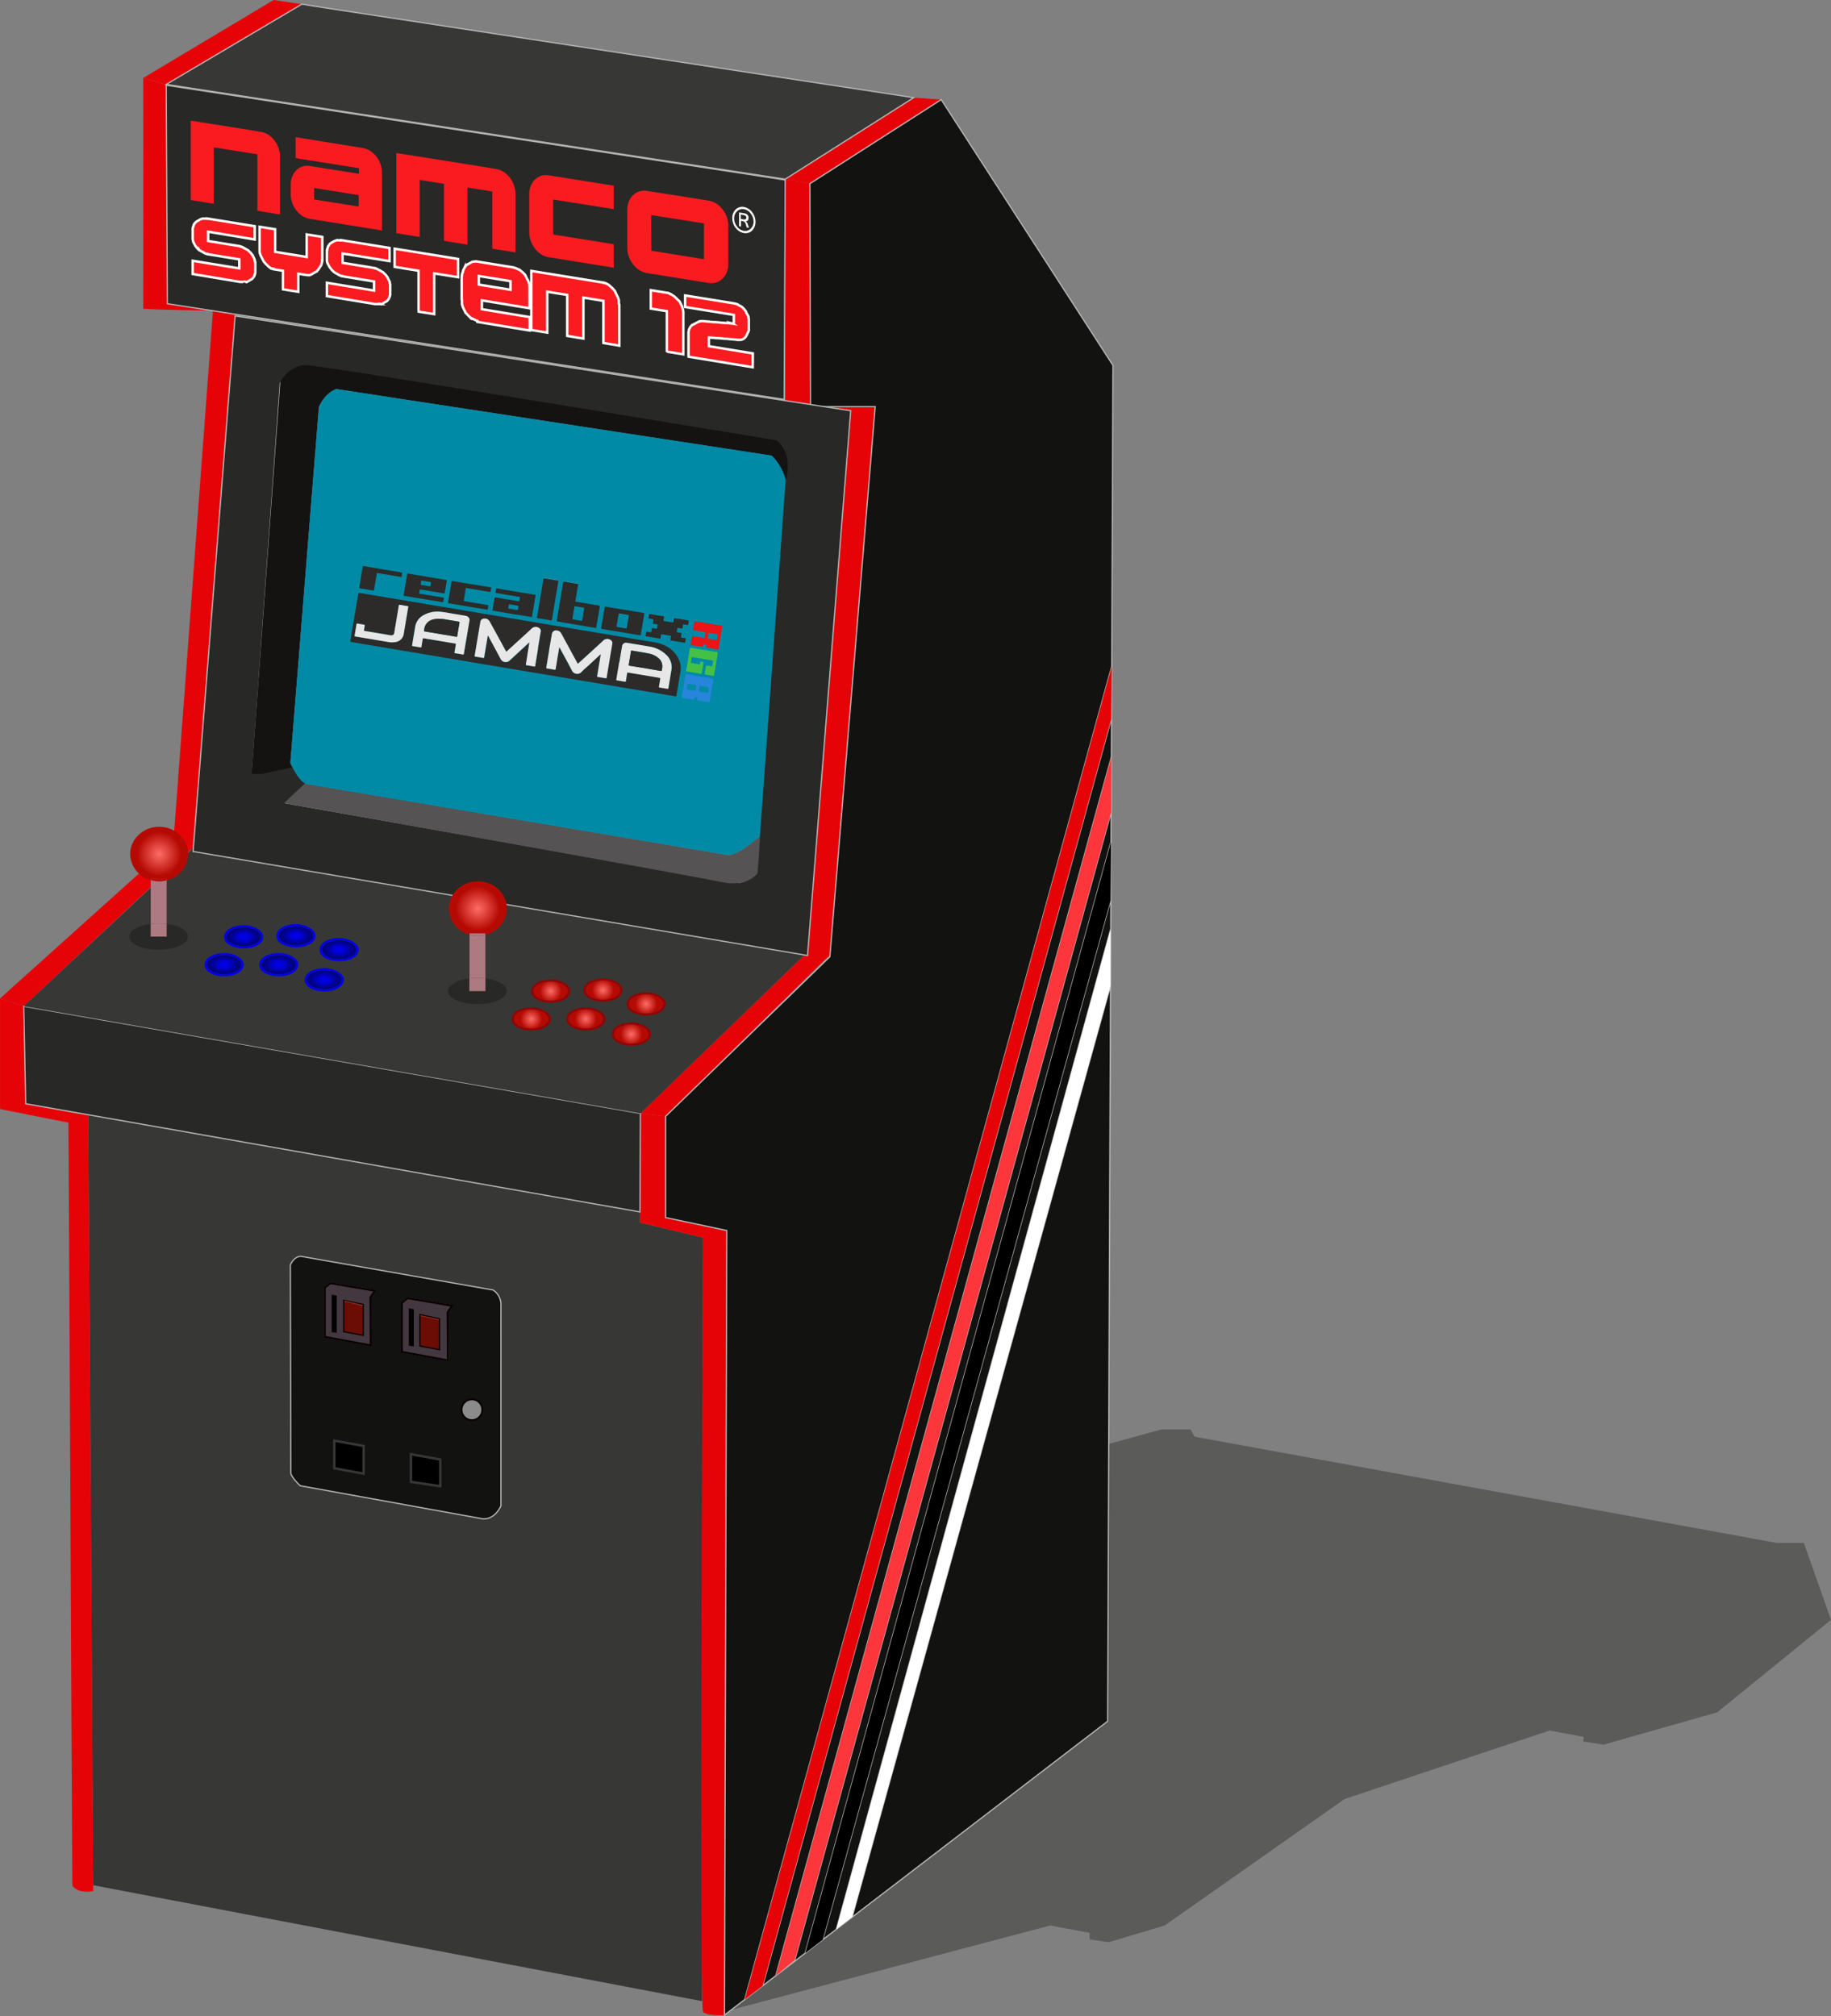 <svg xmlns="http://www.w3.org/2000/svg" xmlns:xlink="http://www.w3.org/1999/xlink" viewBox="0 0 746.51 822.18"><rect x="0" y="0" width="746.51" height="822.18" fill="#808080" stroke="none"/><defs><style>.a4466cc2-f1be-46da-8234-64cd560ddb7e,.bb6a0b86-59be-4047-8d04-49f23c6866e5,.f7f77611-245c-4bb6-bf84-dac92ca25b1d{fill:#373735;}.a4466cc2-f1be-46da-8234-64cd560ddb7e{opacity:0.5;}.b28542fc-21c7-409d-8596-a412736b67af{fill:#121211;}.a0e37941-0de4-44d8-9426-b6ffc6de893e,.acc27827-1c07-4758-9c2d-de74e7b98460,.b28542fc-21c7-409d-8596-a412736b67af,.b3f5a128-a648-4eb4-a96d-0b8de4ff6afc,.b5582f18-b22b-4416-a3e3-7cde60e77c7f,.b7745ea9-57bf-42b4-bbf1-f00155ab72db,.bb6a0b86-59be-4047-8d04-49f23c6866e5{stroke:#b5b5b5;}.a0e37941-0de4-44d8-9426-b6ffc6de893e,.abd64f12-a47e-49b3-92ea-fd74cf659726,.acc27827-1c07-4758-9c2d-de74e7b98460,.ae8414bb-acde-47c4-a95c-e0b723b74970,.b28542fc-21c7-409d-8596-a412736b67af,.b3f5a128-a648-4eb4-a96d-0b8de4ff6afc,.b5582f18-b22b-4416-a3e3-7cde60e77c7f,.b7745ea9-57bf-42b4-bbf1-f00155ab72db,.bb6a0b86-59be-4047-8d04-49f23c6866e5,.e56ca8e4-3883-4eb5-ac47-c3daed179041,.edb9b5f4-0af0-4e13-9325-9b2dd7cb71e4,.ee7304c1-0be0-4318-bdb0-f017354eee7b{stroke-miterlimit:10;}.a0e37941-0de4-44d8-9426-b6ffc6de893e,.acc27827-1c07-4758-9c2d-de74e7b98460,.b28542fc-21c7-409d-8596-a412736b67af,.b3f5a128-a648-4eb4-a96d-0b8de4ff6afc,.b5582f18-b22b-4416-a3e3-7cde60e77c7f,.b7745ea9-57bf-42b4-bbf1-f00155ab72db,.bb6a0b86-59be-4047-8d04-49f23c6866e5,.ee7304c1-0be0-4318-bdb0-f017354eee7b{stroke-width:0.5px;}.e56ca8e4-3883-4eb5-ac47-c3daed179041{fill:#443840;}.e56ca8e4-3883-4eb5-ac47-c3daed179041,.edb9b5f4-0af0-4e13-9325-9b2dd7cb71e4,.ee7304c1-0be0-4318-bdb0-f017354eee7b{stroke:#090000;}.e56ca8e4-3883-4eb5-ac47-c3daed179041,.edb9b5f4-0af0-4e13-9325-9b2dd7cb71e4{stroke-width:0.75px;}.ee7304c1-0be0-4318-bdb0-f017354eee7b{fill:#6b0c05;}.e13a24e4-b0bf-4761-a29f-192c2df6876f{fill:#86382f;}.edb9b5f4-0af0-4e13-9325-9b2dd7cb71e4{fill:#8b8b8b;}.ae8414bb-acde-47c4-a95c-e0b723b74970{stroke:#373737;}.e8e0b2a7-24f9-496e-8774-ab95cc7ab2ff{fill:#e50308;}.b7745ea9-57bf-42b4-bbf1-f00155ab72db{fill:#bf0000;}.b5582f18-b22b-4416-a3e3-7cde60e77c7f{fill:#dc6e05;}.eb3ecc70-961d-494a-b128-377204ff126f{fill:#fc363a;}.acc27827-1c07-4758-9c2d-de74e7b98460{fill:#12e600;}.b3f5a128-a648-4eb4-a96d-0b8de4ff6afc{fill:#0b47ce;}.a7ace136-35e6-4c1e-ac39-259c98bcdefe{fill:#fff;}.a0e37941-0de4-44d8-9426-b6ffc6de893e,.b54d36b8-2306-42fc-bf36-c042c999cb84{fill:#282826;}.ad089b66-8c1f-4f15-93cd-18195e4ae8b5{fill:#151312;}.ec30ef42-2143-46c0-a295-3700c7e8046c{fill:#555353;}.e4f0553e-9818-4325-b87d-9746c1ffb901{fill:#008aa6;}.b9af2e70-e632-44ed-8f3e-c4023e5cdded{fill:#ae7a82;}.b3503b4a-5509-4bb5-9904-a03b8ed7ca23{fill:url(#ab81247e-99d2-444d-878b-eefad0659f0a);}.bea472ac-17d9-4519-a6c3-bae75a92fdaa{fill:url(#bca377bd-b367-4d9a-86f3-a67847121c9c);}.ef20c6df-fdc0-4bb8-840e-887afbe82496{fill:#0000ef;}.bc135be6-8da6-4836-bac4-907c1e817a39{fill:url(#be94c17b-9ce3-4f6f-ac91-6026923ed6be);}.e9715e74-44c9-4a9b-a13b-12dec163d2a5{fill:url(#e637a1a5-4b1c-48cb-8894-d652e9d9618e);}.ab791d74-f95e-42cc-97eb-0c56a07391d1{fill:url(#e13cc52d-2a58-45ed-9628-336ee7912cb2);}.a04169df-b785-4a25-9d9b-d91f005b5d8b{fill:url(#a90f249e-6f60-462c-a0b5-79be21602c96);}.bab22263-a88b-4b36-bccb-8685097ae499{fill:url(#a4b35cf9-7d0a-4c07-ac2f-73e4b0540ed4);}.ea094889-ecdb-4e7b-b9d7-cd5baeaf3ce2{fill:url(#bec7ca18-e552-499b-836b-1669fdc38280);}.a9897b73-5668-4d59-af1e-0532fa43d925{fill:#930303;}.a2eccfd8-7dba-4d93-8514-c8bd9c785ce9{fill:url(#afb152bd-9e05-4c8b-a87a-20748a79e47f);}.eccb5dbd-a549-4f27-8b3e-713db0411951{fill:url(#b6cd83f0-8c53-4dd8-9bce-8990f810180b);}.ba050749-6dc9-4bd0-9fdd-2355fe443309{fill:url(#b67e31cf-666b-483b-b80a-3a1e36e75e95);}.a877fe70-7937-425e-86bd-9fa3d6abd955{fill:url(#aa51d960-4bba-43c8-b762-ad872f4bd5f6);}.e7cd8ff2-e1b2-4230-8564-18fe3c57383e{fill:url(#e5c23c4d-22e9-495c-b270-693ae86b889c);}.ef480f7a-7d51-419c-afd5-c22c384a1591{fill:url(#ad71269d-04dd-41ed-9491-2370f44c27b2);}.b472ff74-4748-44d2-a20c-0d1386c0849f{fill:#e7e7e7;}.a88b2f76-ee9a-4703-b60d-cb6b2cb903da{fill:#2c2b29;}.fb6d571c-0dde-4a9a-b4ef-c2e52bbf47f3{fill:#2785db;}.f77ed94f-1f22-4d21-a490-5616b1b196a6{fill:#44c047;}.bc09d52e-1c04-412e-ba9e-cfac44cd8b7f{fill:#eb1416;}.abd64f12-a47e-49b3-92ea-fd74cf659726,.ba30cb2b-1def-4d5b-95ce-08e2bfb6689d{fill:#f91b20;}.abd64f12-a47e-49b3-92ea-fd74cf659726{stroke:#fff;}</style><radialGradient id="ab81247e-99d2-444d-878b-eefad0659f0a" cx="65.88" cy="348.77" r="11.47" gradientUnits="userSpaceOnUse"><stop offset="0" stop-color="#fd6d66"/><stop offset="0.78" stop-color="#b50a03"/></radialGradient><radialGradient id="bca377bd-b367-4d9a-86f3-a67847121c9c" cx="195.83" cy="370.99" r="11.47" xlink:href="#ab81247e-99d2-444d-878b-eefad0659f0a"/><radialGradient id="be94c17b-9ce3-4f6f-ac91-6026923ed6be" cx="92.36" cy="393.88" r="5.66" gradientTransform="translate(0 157.55) scale(1 0.6)" gradientUnits="userSpaceOnUse"><stop offset="0" stop-color="#0000ef"/><stop offset="0.15" stop-color="#0000e9"/><stop offset="0.34" stop-color="#0101d9"/><stop offset="0.56" stop-color="#0101be"/><stop offset="0.79" stop-color="#02029a"/><stop offset="1" stop-color="#020282"/></radialGradient><radialGradient id="e637a1a5-4b1c-48cb-8894-d652e9d9618e" cx="114.61" cy="393.88" r="5.66" xlink:href="#be94c17b-9ce3-4f6f-ac91-6026923ed6be"/><radialGradient id="e13cc52d-2a58-45ed-9628-336ee7912cb2" cx="133.17" cy="400.04" r="5.66" gradientTransform="translate(0 160.02) scale(1 0.6)" xlink:href="#be94c17b-9ce3-4f6f-ac91-6026923ed6be"/><radialGradient id="a90f249e-6f60-462c-a0b5-79be21602c96" cx="139.21" cy="387.78" r="5.66" gradientTransform="translate(0 155.11) scale(1 0.6)" xlink:href="#be94c17b-9ce3-4f6f-ac91-6026923ed6be"/><radialGradient id="a4b35cf9-7d0a-4c07-ac2f-73e4b0540ed4" cx="121.61" cy="382.1" r="5.66" gradientTransform="translate(0 152.84) scale(1 0.6)" xlink:href="#be94c17b-9ce3-4f6f-ac91-6026923ed6be"/><radialGradient id="bec7ca18-e552-499b-836b-1669fdc38280" cx="100.32" cy="382.53" r="5.66" gradientTransform="translate(0 153.01) scale(1 0.6)" xlink:href="#be94c17b-9ce3-4f6f-ac91-6026923ed6be"/><radialGradient id="afb152bd-9e05-4c8b-a87a-20748a79e47f" cx="225.51" cy="404.67" r="5.66" xlink:href="#ab81247e-99d2-444d-878b-eefad0659f0a"/><radialGradient id="b6cd83f0-8c53-4dd8-9bce-8990f810180b" cx="246.79" cy="404.24" r="5.66" xlink:href="#ab81247e-99d2-444d-878b-eefad0659f0a"/><radialGradient id="b67e31cf-666b-483b-b80a-3a1e36e75e95" cx="264.4" cy="409.93" r="5.66" xlink:href="#ab81247e-99d2-444d-878b-eefad0659f0a"/><radialGradient id="aa51d960-4bba-43c8-b762-ad872f4bd5f6" cx="258.36" cy="422.19" r="5.66" xlink:href="#ab81247e-99d2-444d-878b-eefad0659f0a"/><radialGradient id="e5c23c4d-22e9-495c-b270-693ae86b889c" cx="239.79" cy="416.02" r="5.66" xlink:href="#ab81247e-99d2-444d-878b-eefad0659f0a"/><radialGradient id="ad71269d-04dd-41ed-9491-2370f44c27b2" cx="217.55" cy="416.02" r="5.66" xlink:href="#ab81247e-99d2-444d-878b-eefad0659f0a"/></defs><g id="aaaa01a0-3410-43f5-a89b-6da0f8e49bdc" data-name="Calque 1"><polygon id="a730ef42-8be9-4b49-80c9-be3ba363724e" data-name="ombre" class="a4466cc2-f1be-46da-8234-64cd560ddb7e" points="452.03 588.79 473.54 582.88 481.45 582.88 485.41 582.88 486.99 585.84 724.35 629.14 735.43 629.14 746.5 660.53 700.09 698.24 653.67 711.43 645.49 710.11 645.76 708.26 631.78 705.63 548.18 733.58 474.86 785.15 452.03 791.97 444.26 790.81 444.26 788.18 428.18 785.15 298.19 819.52 452.03 588.79"/><g id="e87c493d-a2eb-428e-bc20-1b6ec9d0035e" data-name="bottom"><polygon class="f7f77611-245c-4bb6-bf84-dac92ca25b1d" points="36 454.56 260.9 494.18 260.9 498.53 286.62 504.66 286.22 816 37.98 768.73 36 454.56"/><path class="b28542fc-21c7-409d-8596-a412736b67af" d="M202,526.54,123.62,512.8c-3,.19-4.26,3.56-4.26,3.56l.2,85c.69,2.18,3.86,5,3.86,5l74.27,13.46c5.14.49,7.52-5.25,7.52-5.25V531.88A7.12,7.12,0,0,0,202,526.54ZM152.1,549.09l-18.69-3.46v-20l2.27-1.88,18.1,3.07L152,529.51Zm31.45,6.13-18.69-3.46v-20l2.27-1.87,18.1,3.06-1.78,2.67Z" transform="translate(-0.98 -0.52)"/><polygon class="e56ca8e4-3883-4eb5-ac47-c3daed179041" points="134.7 523.25 132.43 525.13 132.43 545.11 151.12 548.57 151.02 528.99 152.8 526.32 134.7 523.25"/><polygon class="e56ca8e4-3883-4eb5-ac47-c3daed179041" points="166.15 529.38 163.88 531.26 163.88 551.24 182.57 554.7 182.47 535.12 184.25 532.45 166.15 529.38"/><polygon class="ee7304c1-0be0-4318-bdb0-f017354eee7b" points="140.14 543.03 140.14 530.18 148.15 531.96 148.15 544.52 140.14 543.03"/><polygon class="ee7304c1-0be0-4318-bdb0-f017354eee7b" points="171.2 548.87 171.2 536.01 179.21 537.79 179.21 550.35 171.2 548.87"/><polygon points="135.23 543.16 135.23 527.93 137.28 528.33 137.28 543.49 135.23 543.16"/><polygon points="166.68 548.7 166.68 533.47 168.72 533.87 168.72 549.03 166.68 548.7"/><polygon class="e13a24e4-b0bf-4761-a29f-192c2df6876f" points="140.4 530.69 140.4 530.34 147.87 532.14 147.88 532.57 140.4 530.69"/><polygon class="e13a24e4-b0bf-4761-a29f-192c2df6876f" points="171.46 536.62 171.46 536.33 178.93 537.97 178.94 538.32 171.46 536.62"/><circle class="edb9b5f4-0af0-4e13-9325-9b2dd7cb71e4" cx="192.4" cy="574.85" r="4.25"/><polygon class="ae8414bb-acde-47c4-a95c-e0b723b74970" points="136.29 598.71 136.29 587.44 148.25 589.62 148.25 600.92 136.29 598.71"/><polygon class="ae8414bb-acde-47c4-a95c-e0b723b74970" points="167.54 604.25 167.54 592.98 179.5 595.15 179.5 606.03 167.54 604.25"/></g><g id="e33845c5-36a4-4320-b267-177953263e58" data-name="t molding"><path class="e8e0b2a7-24f9-496e-8774-ab95cc7ab2ff" d="M11.46,450.59l-.79-39.76L1,407.66v45.1l27.89,5.54c.59,103.55,1,207.6,1.58,311.15A6.18,6.18,0,0,0,34,771.64a12.58,12.58,0,0,0,5,0L37,455.08Z" transform="translate(-0.98 -0.52)"/><path class="e8e0b2a7-24f9-496e-8774-ab95cc7ab2ff" d="M272.36,497V455.73l-10.28-1.19-.2,44.51,25.71,6.13s-1.51,313.85,0,315.69,8.77,1.32,8.77,1.32l.93-319.91Z" transform="translate(-0.98 -0.52)"/><polygon class="e8e0b2a7-24f9-496e-8774-ab95cc7ab2ff" points="78.72 346.42 70.57 345.12 86.83 126.56 95.87 128.06 78.72 346.42"/><polygon class="e8e0b2a7-24f9-496e-8774-ab95cc7ab2ff" points="329.24 388.85 338.34 390.13 356.83 165.82 330.46 165.82 330.2 74.9 320.14 73.06 320.14 167.9 326.18 168.99 346.45 168.99 329.24 388.85"/><path class="e8e0b2a7-24f9-496e-8774-ab95cc7ab2ff" d="M88.49,127.19s-28.17-.35-29.11-.85c0-31.21.06-62.83,0-94l9.36,2.64L69.22,124Z" transform="translate(-0.98 -0.52)"/><g id="bdc1b283-5d53-45ee-89c3-60692a2d847c" data-name="clair"><polygon class="e8e0b2a7-24f9-496e-8774-ab95cc7ab2ff" points="0 407.14 9.69 410.31 78 346.25 69.89 344.31 0 407.14"/><polygon class="e8e0b2a7-24f9-496e-8774-ab95cc7ab2ff" points="261.1 454.02 271.38 455.21 338.34 389.34 329.72 387.74 261.1 454.02"/><polygon class="e8e0b2a7-24f9-496e-8774-ab95cc7ab2ff" points="111.56 0 58.42 31.78 67.78 34.42 120.36 3.3 123.1 1.68 120.53 1.32 111.56 0"/><polygon class="e8e0b2a7-24f9-496e-8774-ab95cc7ab2ff" points="383.74 40.62 372.53 39.82 320.14 73.06 330.2 74.9 383.74 40.62"/></g></g><g id="bde153df-1572-4839-9fa7-0ec918e7e032" data-name="side"><polygon class="b28542fc-21c7-409d-8596-a412736b67af" points="453.13 308.64 453.76 149.01 383.74 40.62 330.2 74.9 330.46 165.82 356.83 165.82 338.34 390.13 271.38 455.21 271.38 496.48 296.31 501.76 295.38 821.67 303.63 815.35 453.28 271.65 453.07 293.16 310.97 809.71 309.36 810.95 316.3 805.63 453.13 308.64 453.13 308.64"/><polygon class="b28542fc-21c7-409d-8596-a412736b67af" points="324.06 799.15 316.3 805.63 328.29 796.43 452.99 343.19 453.04 331.06 324.06 799.15"/><polygon class="b28542fc-21c7-409d-8596-a412736b67af" points="335.43 790.95 334.11 791.97 340.98 786.7 452.77 379.06 452.77 400.31 452.99 343.19 452.77 367.19 335.43 790.95"/><polygon class="b28542fc-21c7-409d-8596-a412736b67af" points="343 785.15 451.58 701.87 452.76 402.02 347.4 781.78 343 785.15"/><polygon class="b7745ea9-57bf-42b4-bbf1-f00155ab72db" points="303.63 815.35 309.36 810.95 303.63 815.35 303.63 815.35"/><polygon class="e8e0b2a7-24f9-496e-8774-ab95cc7ab2ff" points="453.07 293.16 453.28 271.65 303.63 815.35 309.36 810.95 310.97 809.71 453.07 293.16"/><polygon class="b5582f18-b22b-4416-a3e3-7cde60e77c7f" points="453.13 330.74 453.13 308.64 453.04 331.06 453.13 330.74"/><polygon class="b5582f18-b22b-4416-a3e3-7cde60e77c7f" points="316.3 805.63 316.3 805.63 316.3 805.63 316.3 805.63"/><polygon class="eb3ecc70-961d-494a-b128-377204ff126f" points="453.04 331.06 453.13 308.64 453.13 308.64 316.3 805.63 316.3 805.63 324.06 799.15 453.04 331.06"/><polygon class="acc27827-1c07-4758-9c2d-de74e7b98460" points="452.99 343.19 452.99 343.19 452.99 343.19 452.99 343.19"/><polygon class="acc27827-1c07-4758-9c2d-de74e7b98460" points="328.29 796.43 334.11 791.97 328.29 796.43 328.29 796.43"/><polygon points="334.11 791.97 335.43 790.95 452.77 367.19 452.99 343.19 452.99 343.19 328.29 796.43 334.11 791.97"/><polygon class="b3f5a128-a648-4eb4-a96d-0b8de4ff6afc" points="340.98 786.7 343 785.15 340.98 786.7 340.98 786.7"/><polygon class="b3f5a128-a648-4eb4-a96d-0b8de4ff6afc" points="452.77 402 452.77 400.31 452.76 402.02 452.77 402"/><polygon class="a7ace136-35e6-4c1e-ac39-259c98bcdefe" points="340.98 786.7 343 785.15 347.4 781.78 452.76 402.02 452.77 400.31 452.77 379.06 340.98 786.7"/></g><g id="e9a45a66-2c73-435f-a058-2744586415e9" data-name="panel"><polygon class="a0e37941-0de4-44d8-9426-b6ffc6de893e" points="10.48 450.07 260.9 494.18 261.1 454.02 9.69 410.31 10.48 450.07"/><polygon class="f7f77611-245c-4bb6-bf84-dac92ca25b1d" points="79.37 345.21 9.69 410.31 261.1 454.02 329.72 387.74 79.37 345.21"/></g><g id="f5912a1f-be8d-4958-b96a-3af126ac1737" data-name="ecran"><path class="a0e37941-0de4-44d8-9426-b6ffc6de893e" d="M96.84,129.36,79.7,347.72l250.52,42.43L347.82,168Zm224.28,67.76c0,.2-.29.32-.48.49L310.21,342.44a35.43,35.43,0,0,1-4.3,3.78l1.4.29v10.7s-1.4,4.75-11.08,2.64c-11.19-2.44-178.55-31.91-178.55-31.91l8.72-6.78v-1.39s-2.46.52-6-7l-12.48,2.77h-4l11.34-158.77s4-6.85,10.81-6.59,191.16,30.59,191.16,30.59S323.4,181.84,321.12,197.12Z" transform="translate(-0.98 -0.52)"/><path class="ad089b66-8c1f-4f15-93cd-18195e4ae8b5" d="M317.28,180S133,149.66,126.12,149.4,115.31,156,115.31,156L103.57,316.08h4.35l12.29-2.68c-.1-.23-.74-1.57-.85-1.8L131,166.54s2.11-5.54,7.12-7.38l177.49,27.16a20.77,20.77,0,0,1,5.11,9.76l-.05.75c.19-.17.62.66.66.47C324.56,183.24,317.28,180,317.28,180Z" transform="translate(-0.98 -0.52)"/><path class="ec30ef42-2143-46c0-a295-3700c7e8046c" d="M125.32,320l-8.56,8s164.63,29.3,178.61,32.24c10.36,2.17,14.43-3.58,14.43-3.58l.61-7.37.39-7.71-4.89,3.84a20.85,20.85,0,0,1-7.73,3.87Z" transform="translate(-0.98 -0.52)"/><path class="e4f0553e-9818-4325-b87d-9746c1ffb901" d="M319.5,197.81c.45-.36.83-.69,1.14-1l.66-.52a20.31,20.31,0,0,0-5.72-10L138.09,159.16c-5,1.84-7.12,7.38-7.12,7.38L119.36,311.6l.32.66c3.54,7.52,6.28,8,6.28,8l.44.08,171.78,28.93a20.85,20.85,0,0,0,7.73-3.87c2.57-1.91,4.89-3.84,4.89-3.84l10.5-145.29C320.86,196.73,320.25,197.23,319.5,197.81ZM143.83,302.35l0,0Z" transform="translate(-0.98 -0.52)"/></g><g id="a47e0439-5f00-4ec8-9a3e-6a3b7c5b3079" data-name="top"><polygon id="b8e58ebd-c03f-4749-b405-5dd8b2ad6051" data-name="marquee" class="a0e37941-0de4-44d8-9426-b6ffc6de893e" points="68.24 123.84 319.71 162.87 320.14 73.4 67.78 34.76 68.24 123.84"/><polygon class="bb6a0b86-59be-4047-8d04-49f23c6866e5" points="128.84 2.64 123.1 1.68 67.78 34.42 320.14 73.06 372.53 39.82 128.84 2.64"/></g><g id="a7bad424-226c-4e6d-b947-90b4bc84c1c6" data-name="stickp1"><path class="b54d36b8-2306-42fc-bf36-c042c999cb84" d="M68.92,377.27v5.16H62.4v-5.16c-5.06.64-8.77,2.7-8.77,5.16,0,3,5.38,5.35,12,5.35s12-2.39,12-5.35C77.69,380,74,377.91,68.92,377.27Z" transform="translate(-0.98 -0.52)"/><path class="b9af2e70-e632-44ed-8f3e-c4023e5cdded" d="M68.92,377.27V359.49a12.18,12.18,0,0,1-3,.39,12.4,12.4,0,0,1-3.48-.49v17.88a26.67,26.67,0,0,1,6.52,0Z" transform="translate(-0.98 -0.52)"/><path class="b9af2e70-e632-44ed-8f3e-c4023e5cdded" d="M68.92,382.43v-5.16a26.67,26.67,0,0,0-6.52,0v5.16Z" transform="translate(-0.98 -0.52)"/><path class="b3503b4a-5509-4bb5-9904-a03b8ed7ca23" d="M68.92,358.89v.6a11.24,11.24,0,0,0,8.77-10.72c0-6.14-5.29-11.11-11.81-11.11s-11.82,5-11.82,11.11a11.22,11.22,0,0,0,8.34,10.62v-.5Z" transform="translate(-0.98 -0.52)"/><path class="b9af2e70-e632-44ed-8f3e-c4023e5cdded" d="M68.92,359.49v-.6H62.4v.5a12.4,12.4,0,0,0,3.48.49A12.18,12.18,0,0,0,68.92,359.49Z" transform="translate(-0.98 -0.52)"/><path class="b3503b4a-5509-4bb5-9904-a03b8ed7ca23" d="M68.92,359.49v-.6H62.4v.5a12.4,12.4,0,0,0,3.48.49A12.18,12.18,0,0,0,68.92,359.49Z" transform="translate(-0.98 -0.52)"/></g><g id="af5acb60-e666-43e0-b1db-da8993b97a77" data-name="stickp2"><path class="b54d36b8-2306-42fc-bf36-c042c999cb84" d="M198.88,399.49v5.16h-6.53v-5.16c-5,.64-8.77,2.7-8.77,5.16,0,3,5.39,5.35,12,5.35s12-2.39,12-5.35C207.65,402.19,203.94,400.13,198.88,399.49Z" transform="translate(-0.98 -0.52)"/><path class="b9af2e70-e632-44ed-8f3e-c4023e5cdded" d="M198.88,399.49V381.71a12.2,12.2,0,0,1-3,.39,12.83,12.83,0,0,1-3.48-.49v17.88a26.75,26.75,0,0,1,6.53,0Z" transform="translate(-0.98 -0.52)"/><path class="b9af2e70-e632-44ed-8f3e-c4023e5cdded" d="M198.88,404.65v-5.16a26.75,26.75,0,0,0-6.53,0v5.16Z" transform="translate(-0.98 -0.52)"/><path class="bea472ac-17d9-4519-a6c3-bae75a92fdaa" d="M198.88,381.11v.6A11.24,11.24,0,0,0,207.65,371c0-6.14-5.29-11.11-11.82-11.11S184,364.85,184,371a11.22,11.22,0,0,0,8.34,10.62v-.5Z" transform="translate(-0.98 -0.52)"/><path class="b9af2e70-e632-44ed-8f3e-c4023e5cdded" d="M198.88,381.71v-.6h-6.53v.5a12.83,12.83,0,0,0,3.48.49A12.2,12.2,0,0,0,198.88,381.71Z" transform="translate(-0.98 -0.52)"/><path class="bea472ac-17d9-4519-a6c3-bae75a92fdaa" d="M198.88,381.71v-.6h-6.53v.5a12.83,12.83,0,0,0,3.48.49A12.2,12.2,0,0,0,198.88,381.71Z" transform="translate(-0.98 -0.52)"/></g><g id="e303d546-c467-41aa-bb78-5372aa29b3ea" data-name="boutons P1"><g id="e143cdbc-7a63-4561-a2b9-48fae3caa9cf" data-name="4"><path class="ef20c6df-fdc0-4bb8-840e-887afbe82496" d="M92.54,389.14c-3.86,0-8.12,1.53-8.12,4.87,0,2.95,4.1,4.62,7.94,4.62,4.11,0,8-1.73,8-4.88C100.32,391.4,96.48,389.14,92.54,389.14Zm-.18,8.63c-3.86,0-7-1.74-7-3.89s3.13-3.89,7-3.89,7,1.74,7,3.89S96.22,397.77,92.36,397.77Z" transform="translate(-0.98 -0.52)"/><path class="bc135be6-8da6-4836-bac4-907c1e817a39" d="M92.36,390c-3.86,0-7,1.74-7,3.89s3.13,3.89,7,3.89,7-1.74,7-3.89S96.22,390,92.36,390Z" transform="translate(-0.98 -0.52)"/></g><g id="a32ce6c6-3d8e-4422-a069-38a441a9f5d1" data-name="5"><path class="ef20c6df-fdc0-4bb8-840e-887afbe82496" d="M114.79,389.14c-3.86,0-8.12,1.53-8.12,4.87,0,2.95,4.1,4.62,7.94,4.62,4.11,0,8-1.73,8-4.88C122.57,391.4,118.73,389.14,114.79,389.14Zm-.18,8.63c-3.86,0-7-1.74-7-3.89s3.13-3.89,7-3.89,7,1.74,7,3.89S118.47,397.77,114.61,397.77Z" transform="translate(-0.98 -0.52)"/><path class="e9715e74-44c9-4a9b-a13b-12dec163d2a5" d="M114.61,390c-3.86,0-7,1.74-7,3.89s3.13,3.89,7,3.89,7-1.74,7-3.89S118.47,390,114.61,390Z" transform="translate(-0.98 -0.52)"/></g><g id="e5252226-2426-4f72-839e-86502640c751" data-name="6"><path class="ef20c6df-fdc0-4bb8-840e-887afbe82496" d="M133.35,395.3c-3.86,0-8.13,1.53-8.13,4.87,0,3,4.11,4.62,7.95,4.62,4.1,0,8-1.73,8-4.88C141.13,397.56,137.29,395.3,133.35,395.3Zm-.18,8.63c-3.86,0-7-1.74-7-3.89s3.13-3.89,7-3.89,7,1.74,7,3.89S137,403.93,133.17,403.93Z" transform="translate(-0.98 -0.52)"/><path class="ab791d74-f95e-42cc-97eb-0c56a07391d1" d="M133.17,396.15c-3.86,0-7,1.74-7,3.89s3.13,3.89,7,3.89,7-1.74,7-3.89S137,396.15,133.17,396.15Z" transform="translate(-0.98 -0.52)"/></g><g id="b302ce62-8234-4c72-91ef-a293b1032517" data-name="3"><path class="ef20c6df-fdc0-4bb8-840e-887afbe82496" d="M139.39,383c-3.86,0-8.13,1.53-8.13,4.88,0,2.95,4.11,4.61,8,4.61,4.1,0,8-1.73,8-4.88C147.17,385.3,143.33,383,139.39,383Zm-.18,8.63c-3.86,0-7-1.74-7-3.89s3.13-3.89,7-3.89,7,1.75,7,3.89S143.07,391.67,139.21,391.67Z" transform="translate(-0.98 -0.52)"/><path class="a04169df-b785-4a25-9d9b-d91f005b5d8b" d="M139.21,383.89c-3.86,0-7,1.75-7,3.89s3.13,3.89,7,3.89,7-1.74,7-3.89S143.07,383.89,139.21,383.89Z" transform="translate(-0.98 -0.52)"/></g><g id="f1533347-9fca-48de-9d63-8f11b62e3909" data-name="2"><path class="ef20c6df-fdc0-4bb8-840e-887afbe82496" d="M121.79,377.35c-3.86,0-8.12,1.53-8.12,4.88,0,2.95,4.1,4.61,7.94,4.61,4.11,0,8-1.73,8-4.88C129.57,379.62,125.73,377.35,121.79,377.35Zm-.18,8.64c-3.86,0-7-1.74-7-3.89s3.13-3.89,7-3.89,7,1.74,7,3.89S125.47,386,121.61,386Z" transform="translate(-0.98 -0.52)"/><path class="bab22263-a88b-4b36-bccb-8685097ae499" d="M121.61,378.21c-3.86,0-7,1.74-7,3.89s3.13,3.89,7,3.89,7-1.74,7-3.89S125.47,378.21,121.61,378.21Z" transform="translate(-0.98 -0.52)"/></g><g id="bbf59301-1ef8-4dc1-970e-f2eb9e2ac636" data-name="1"><path class="ef20c6df-fdc0-4bb8-840e-887afbe82496" d="M100.5,377.78c-3.86,0-8.13,1.53-8.13,4.88,0,2.95,4.11,4.62,7.95,4.62,4.1,0,8-1.73,8-4.88C108.28,380.05,104.44,377.78,100.5,377.78Zm-.18,8.64c-3.86,0-7-1.74-7-3.89s3.13-3.89,7-3.89,7,1.74,7,3.89S104.18,386.42,100.32,386.42Z" transform="translate(-0.98 -0.52)"/><path class="ea094889-ecdb-4e7b-b9d7-cd5baeaf3ce2" d="M100.32,378.64c-3.86,0-7,1.74-7,3.89s3.13,3.89,7,3.89,7-1.74,7-3.89S104.18,378.64,100.32,378.64Z" transform="translate(-0.98 -0.52)"/></g></g><g id="fa109477-1ef4-4aeb-9d6f-f62c3e7cb4e0" data-name="boutons P2"><g id="b60c0600-919c-4c39-a1ee-86974e69f89c" data-name="1"><path class="a9897b73-5668-4d59-af1e-0532fa43d925" d="M225.69,399.93c-3.86,0-8.13,1.53-8.13,4.87,0,2.95,4.11,4.62,7.95,4.62,4.1,0,8-1.73,8-4.88C233.47,402.19,229.63,399.93,225.69,399.93Zm-.18,8.63c-3.86,0-7-1.74-7-3.89s3.13-3.89,7-3.89,7,1.74,7,3.89S229.37,408.56,225.51,408.56Z" transform="translate(-0.98 -0.52)"/><path class="a2eccfd8-7dba-4d93-8514-c8bd9c785ce9" d="M225.51,400.78c-3.86,0-7,1.74-7,3.89s3.13,3.89,7,3.89,7-1.74,7-3.89S229.37,400.78,225.51,400.78Z" transform="translate(-0.98 -0.52)"/></g><g id="b33c0f43-2d58-481f-bf91-aec3d98b3bda" data-name="2"><path class="a9897b73-5668-4d59-af1e-0532fa43d925" d="M247,399.49c-3.86,0-8.13,1.54-8.13,4.88,0,2.95,4.11,4.62,7.95,4.62,4.1,0,8-1.73,8-4.88C254.75,401.76,250.91,399.49,247,399.49Zm-.18,8.64c-3.86,0-7-1.74-7-3.89s3.13-3.89,7-3.89,7,1.74,7,3.89S250.65,408.13,246.79,408.13Z" transform="translate(-0.98 -0.52)"/><path class="eccb5dbd-a549-4f27-8b3e-713db0411951" d="M246.79,400.35c-3.86,0-7,1.74-7,3.89s3.13,3.89,7,3.89,7-1.74,7-3.89S250.65,400.35,246.79,400.35Z" transform="translate(-0.98 -0.52)"/></g><g id="e2e1e1ac-20fe-4b01-9d14-67c6685c45ae" data-name="3"><path class="a9897b73-5668-4d59-af1e-0532fa43d925" d="M264.58,405.18c-3.86,0-8.12,1.53-8.12,4.88,0,2.95,4.1,4.61,7.94,4.61,4.1,0,8-1.73,8-4.88C272.36,407.44,268.52,405.18,264.58,405.18Zm-.18,8.64c-3.86,0-7-1.75-7-3.89s3.13-3.89,7-3.89,7,1.74,7,3.89S268.26,413.82,264.4,413.82Z" transform="translate(-0.98 -0.52)"/><path class="ba050749-6dc9-4bd0-9fdd-2355fe443309" d="M264.4,406c-3.86,0-7,1.74-7,3.89s3.13,3.89,7,3.89,7-1.75,7-3.89S268.26,406,264.4,406Z" transform="translate(-0.98 -0.52)"/></g><g id="bceacbbd-22d5-4720-b4d7-3751f7f7e82c" data-name="4"><path class="a9897b73-5668-4d59-af1e-0532fa43d925" d="M258.54,417.44c-3.86,0-8.13,1.53-8.13,4.88,0,2.95,4.11,4.61,8,4.61,4.1,0,8-1.73,8-4.88C266.32,419.7,262.48,417.44,258.54,417.44Zm-.18,8.64c-3.86,0-7-1.75-7-3.89s3.13-3.89,7-3.89,7,1.74,7,3.89S262.22,426.08,258.36,426.08Z" transform="translate(-0.98 -0.52)"/><path class="a877fe70-7937-425e-86bd-9fa3d6abd955" d="M258.36,418.3c-3.86,0-7,1.74-7,3.89s3.13,3.89,7,3.89,7-1.75,7-3.89S262.22,418.3,258.36,418.3Z" transform="translate(-0.98 -0.52)"/></g><g id="fa9d2052-ad6a-4b0a-8e7d-c7f7bd11cd72" data-name="5"><path class="a9897b73-5668-4d59-af1e-0532fa43d925" d="M240,411.28c-3.86,0-8.13,1.53-8.13,4.88,0,2.95,4.11,4.61,7.95,4.61,4.1,0,8-1.73,8-4.88C247.75,413.54,243.91,411.28,240,411.28Zm-.18,8.63c-3.86,0-7-1.74-7-3.89s3.13-3.89,7-3.89,7,1.75,7,3.89S243.65,419.91,239.79,419.91Z" transform="translate(-0.98 -0.52)"/><path class="e7cd8ff2-e1b2-4230-8564-18fe3c57383e" d="M239.79,412.13c-3.86,0-7,1.75-7,3.89s3.13,3.89,7,3.89,7-1.74,7-3.89S243.65,412.13,239.79,412.13Z" transform="translate(-0.98 -0.52)"/></g><g id="bea160e8-0b56-4049-ba41-291f32d455a9" data-name="6"><path class="a9897b73-5668-4d59-af1e-0532fa43d925" d="M217.73,411.28c-3.86,0-8.13,1.53-8.13,4.88,0,2.95,4.11,4.61,8,4.61,4.1,0,8-1.73,8-4.88C225.51,413.54,221.67,411.28,217.73,411.28Zm-.18,8.63c-3.86,0-7-1.74-7-3.89s3.13-3.89,7-3.89,7,1.75,7,3.89S221.41,419.91,217.55,419.91Z" transform="translate(-0.98 -0.52)"/><path class="ef480f7a-7d51-419c-afd5-c22c384a1591" d="M217.55,412.13c-3.86,0-7,1.75-7,3.89s3.13,3.89,7,3.89,7-1.74,7-3.89S221.41,412.13,217.55,412.13Z" transform="translate(-0.98 -0.52)"/></g></g><path class="b472ff74-4748-44d2-a20c-0d1386c0849f" d="M228.57,237.19v.07l-5.92-1v-.08Z" transform="translate(-0.98 -0.52)"/><path class="b472ff74-4748-44d2-a20c-0d1386c0849f" d="M236.56,238.53a.13.13,0,0,0,0,.06l-5.72-1s0,0,0-.06Z" transform="translate(-0.98 -0.52)"/><path class="a88b2f76-ee9a-4703-b60d-cb6b2cb903da" d="M210.17,273.38l-65.56-11c-.87-.14-.87-.14-.74-.92.25-1.54.47-3.08.75-4.61.78-4.31,1.48-8.63,2.22-12.95.09-.48.22-1,.29-1.44,0-.18.12-.23.31-.19l.75.13L267.5,262.38a16.13,16.13,0,0,1,4.69,1.42,11.54,11.54,0,0,1,5.67,5.9,8.36,8.36,0,0,1,.63,3.88c0,.38-.08.76-.15,1.14l-1.56,9.36c-.07.39-.13.42-.54.36l-40.11-6.72Zm14.68-7.7h0c-.4,2.35-.79,4.71-1.19,7.07,0,.23,0,.34.3.38,1,.15,1.95.32,2.93.49.51.09.51.09.59-.37q.69-4.22,1.4-8.43c0-.08,0-.21.12-.22s.13.1.17.17c1.69,3.14,3.43,6.26,5.06,9.42a2.38,2.38,0,0,0,3.55.6c.9-.94,1.91-1.79,2.87-2.68l4.89-4.53c.08-.07.15-.22.26-.17s0,.2,0,.31,0,.08,0,.12c-.47,2.79-.93,5.58-1.4,8.37,0,.25,0,.35.31.4,1,.16,2,.32,3.06.51.34.07.45,0,.49-.32q1.16-6.92,2.32-13.83a1.32,1.32,0,0,0-.25-1,2.34,2.34,0,0,0-3.26-.37l-2.16,2L236.79,271c-.25.23-.28.22-.45-.08-2.2-4.06-4.42-8.11-6.61-12.17a2.14,2.14,0,0,0-1.43-1.06A1.74,1.74,0,0,0,226,259Zm-4.51-.71h0c.38-2.31.76-4.61,1.16-6.92a1.32,1.32,0,0,0-.45-1.21,2.4,2.4,0,0,0-3.17,0c-2.39,2.24-4.82,4.43-7.24,6.63l-2.95,2.7c-.13.12-.23.25-.37,0l-3.44-6.31c-1.1-2-2.19-4-3.3-6a2.24,2.24,0,0,0-2.21-1,1.52,1.52,0,0,0-1.5,1.37q-1.16,6.86-2.3,13.71c0,.28.05.37.35.41,1,.15,2,.32,3,.5.44.07.45.08.51-.3.46-2.73.91-5.46,1.37-8.19,0-.13,0-.27.06-.4s0-.16.11-.17.1.08.13.14.18.34.28.51c1.63,3,3.29,6,4.88,9.07a2.34,2.34,0,0,0,3.35.6c.47-.47,1-.91,1.48-1.37l6.5-6c.06-.05.09-.14.19-.11s.07.14.06.22c-.14.81-.28,1.62-.41,2.44-.35,2.06-.69,4.13-1,6.2,0,.22,0,.32.29.36l3,.5c.44.07.45.07.52-.31Q219.75,268.44,220.34,265Zm33.15,5.67h0c-.38,2.28-.76,4.57-1.15,6.85-.06.31.06.41.38.45,1,.16,2,.32,3,.5.33.07.45,0,.5-.31.16-1,.35-2.08.51-3.12,0-.23.12-.33.4-.28l12.77,2.14c.33.05.39.18.34.45-.18,1-.34,2.08-.53,3.12-.05.25,0,.35.32.4,1,.15,2,.32,3,.49.45.07.46.07.53-.34q.61-3.66,1.22-7.32a6.88,6.88,0,0,0-2.51-6.52,12.61,12.61,0,0,0-6.36-3c-2.38-.41-4.76-.8-7.13-1.19-.72-.12-1.45-.26-2.17-.35a1.6,1.6,0,0,0-1.91,1.29C254.24,266.17,253.87,268.4,253.49,270.64Zm-62.24-10.42h0l1.14-6.79a1.24,1.24,0,0,0,0-.47,1.91,1.91,0,0,0-1.63-1.33c-1.55-.26-3.1-.53-4.65-.77-1.84-.3-3.66-.71-5.51-.87a11.55,11.55,0,0,0-7,1.39,6.55,6.55,0,0,0-3.37,4.67q-.63,3.74-1.25,7.47c-.07.4-.07.4.36.47,1,.17,2,.32,2.93.5.33.06.45,0,.5-.31.15-1,.34-2.06.5-3.09,0-.29.17-.35.48-.3l12.67,2.12c.34,0,.42.16.37.46-.19,1-.35,2.08-.54,3.11,0,.26,0,.36.32.4,1,.16,2,.32,3,.51.33.06.44,0,.49-.32C190.48,264.79,190.87,262.5,191.25,260.22Zm-38.3,1h0l6.47,1.08a7.76,7.76,0,0,0,2.76,0,3.93,3.93,0,0,0,3.34-2.92c.64-3.78,1.26-7.55,1.9-11.33.05-.27,0-.37-.33-.42-1-.15-2-.32-3-.5-.36-.07-.46,0-.51.33q-.92,5.58-1.86,11.15a1.08,1.08,0,0,1-1.24.95,4.41,4.41,0,0,1-.73-.08c-1-.18-2-.37-3.06-.54l-7-1.15c-.28-.05-.35-.15-.31-.38.11-.59.19-1.18.31-1.76.06-.28,0-.4-.35-.45-.84-.13-1.68-.26-2.52-.42-.34-.07-.44,0-.49.32-.24,1.49-.49,3-.74,4.45-.07.42-.07.42.42.5Z" transform="translate(-0.98 -0.52)"/><path class="a88b2f76-ee9a-4703-b60d-cb6b2cb903da" d="M230.83,237.63l5.72,1c.15.09.15.2.13.35-.37,2.17-.73,4.34-1.11,6.51,0,.29,0,.38.34.43,3.09.5,6.18,1,9.27,1.54.32.05.34.16.31.44-.06.67-.23,1.33-.32,2-.22,1.55-.54,3.09-.8,4.63-.1.59-.17,1.19-.26,1.78,0,.2-.12.31-.4.26L228.57,254c-.65-.11-.65-.11-.56-.68q1.29-7.69,2.57-15.38C230.6,237.79,230.6,237.63,230.83,237.63Zm3.94,12.7h0c-.13.78-.25,1.56-.39,2.34-.05.27,0,.38.33.43,1.06.16,2.11.34,3.16.53.32.06.44,0,.49-.31.25-1.55.51-3.1.78-4.66,0-.24,0-.34-.31-.38q-1.62-.25-3.24-.54c-.28-.05-.39,0-.43.27C235,248.79,234.9,249.56,234.77,250.33Z" transform="translate(-0.98 -0.52)"/><path class="a88b2f76-ee9a-4703-b60d-cb6b2cb903da" d="M255.63,249.17c2.55.43,5.09.86,7.64,1.27.34.06.42.17.37.47q-.7,4.14-1.39,8.3c-.07.37-.1.4-.52.33L246.38,257c-.27-.05-.34-.16-.3-.39q.72-4.21,1.41-8.43c0-.28.18-.33.47-.28,2.55.44,5.11.86,7.67,1.29Zm1.31,4.88h0c.14-.8.27-1.6.41-2.4,0-.23,0-.36-.3-.4l-3.44-.58c-.26,0-.38,0-.42.27l-.81,4.85c0,.25.05.36.33.41l3.37.56c.3.06.42,0,.46-.3C256.67,255.66,256.81,254.86,256.94,254.05Z" transform="translate(-0.98 -0.52)"/><path class="a88b2f76-ee9a-4703-b60d-cb6b2cb903da" d="M173.53,244.78l-7.64-1.27c-.31,0-.37-.15-.33-.42q.72-4.2,1.42-8.42c0-.25.13-.32.4-.27L182.74,237c.41.07.43.11.37.49-.26,1.55-.53,3.11-.78,4.66,0,.31-.17.37-.5.32-3.07-.53-6.15-1-9.22-1.55-.46-.08-.46-.08-.52.32s-.11.7-.19,1,0,.35.31.4c2.06.33,4.11.68,6.17,1l3.16.53c.32.05.42.17.37.44s-.14.74-.19,1.11-.18.38-.51.32Zm.92-5.45h0c.56.1,1.13.18,1.69.29.25,0,.35,0,.38-.25,0-.39.12-.78.2-1.17,0-.21,0-.32-.26-.36l-3.41-.57c-.22,0-.33,0-.36.23q-.08.62-.18,1.23c0,.23.06.3.29.33C173.35,239.13,173.9,239.23,174.45,239.33Z" transform="translate(-0.98 -0.52)"/><path class="a88b2f76-ee9a-4703-b60d-cb6b2cb903da" d="M211.28,241.75l7.64,1.28c.44.07.5.14.42.52-.43,2-.7,4-1.05,6-.14.74-.27,1.48-.37,2.23,0,.29-.15.37-.49.31-2.08-.36-4.17-.7-6.26-1l-9-1.51c-.42-.07-.43-.08-.37-.47.26-1.56.53-3.11.77-4.67,0-.32.18-.37.52-.31l9.16,1.54c.46.07.46.07.53-.33s.09-.67.17-1,0-.4-.36-.46c-2.34-.37-4.68-.77-7-1.16l-2.31-.38c-.24,0-.32-.12-.28-.34a10.85,10.85,0,0,0,.21-1.27c0-.27.16-.31.43-.26l5.37.9,2.27.38ZM210.13,249h0c.55.09,1.11.17,1.66.27.21,0,.33,0,.36-.21l.21-1.23c0-.19-.05-.29-.27-.33l-3.33-.56c-.24,0-.35,0-.38.24,0,.4-.11.79-.19,1.17-.05.23.05.33.29.37C209,248.79,209.58,248.89,210.13,249Z" transform="translate(-0.98 -0.52)"/><path class="a88b2f76-ee9a-4703-b60d-cb6b2cb903da" d="M268.74,251.36c.87.15,1.74.31,2.62.44.31,0,.38.18.34.43-.08.4-.13.8-.21,1.2,0,.21,0,.3.27.34l3.36.56c.28,0,.38,0,.41-.27.06-.41.15-.82.2-1.23,0-.23.15-.27.37-.24l5.4.91c.21,0,.3.13.27.33-.08.43-.16.86-.22,1.29,0,.23-.16.29-.41.25-.44-.09-.89-.15-1.34-.24-.24,0-.33,0-.36.24-.05.4-.13.8-.19,1.2,0,.23-.15.3-.4.25-.47-.08-.94-.15-1.41-.24-.17,0-.24,0-.29.17-.13.44-.08.91-.25,1.34-.07.18.07.24.24.27l1.38.22c.28,0,.38.15.33.41s-.13.78-.21,1.17c0,.21.05.31.28.34l1.34.22c.25,0,.34.13.3.36-.09.42-.17.84-.22,1.27,0,.22-.15.27-.36.24l-.65-.11-4.62-.77c-.45-.08-.45-.08-.38-.49s.12-.76.19-1.14c.05-.21,0-.3-.27-.34l-3.44-.58c-.22,0-.29,0-.31.21-.06.4-.16.8-.19,1.21s-.19.37-.5.32l-4.72-.8c-1.16-.19-.93-.1-.8-1,0-.25.09-.49.12-.74s.16-.29.4-.25c.45.09.9.15,1.34.24.27.05.39,0,.42-.26s.14-.78.19-1.17.16-.31.41-.26c.46.09.92.15,1.37.24.21,0,.3,0,.32-.2.06-.43.13-.85.22-1.27,0-.21-.05-.28-.26-.31l-1.38-.23c-.24,0-.34-.12-.29-.36s.14-.78.21-1.17c0-.23,0-.35-.31-.38-.45-.06-.9-.15-1.35-.22-.25,0-.34-.14-.29-.37q.12-.63.21-1.26c0-.24.16-.29.4-.24Z" transform="translate(-0.98 -0.52)"/><path class="a88b2f76-ee9a-4703-b60d-cb6b2cb903da" d="M222.64,236.28l5.92,1a.42.42,0,0,1,.05.36q-1.31,7.77-2.6,15.56c0,.28-.17.37-.48.31s-.88-.19-1.33-.26l-3.89-.62c-.46-.08-.45-.08-.39-.49q1.31-7.74,2.6-15.49C222.54,236.51,222.52,236.37,222.64,236.28Z" transform="translate(-0.98 -0.52)"/><path class="a88b2f76-ee9a-4703-b60d-cb6b2cb903da" d="M191.71,247.82,184,246.54c-.3,0-.4-.14-.35-.43q.72-4.2,1.41-8.4c0-.26.15-.32.42-.27L200.87,240c.31.05.42.18.36.45s-.11.72-.19,1.08-.13.41-.55.34l-4.16-.7-5.06-.85c-.28,0-.37,0-.41.25-.22,1.39-.46,2.78-.69,4.17a2.74,2.74,0,0,1,0,.28c-.11.6-.11.6.58.72l8.92,1.49c.42.07.45.11.39.5s-.15.72-.18,1.08-.19.35-.48.3c-.56-.11-1.12-.2-1.68-.29Z" transform="translate(-0.98 -0.52)"/><path class="fb6d571c-0dde-4a9a-b4ef-c2e52bbf47f3" d="M291.07,282.1c-.25,1.47-.49,2.94-.74,4.41-.07.42-.07.42-.51.34l-4.27-.71c-.27,0-.37-.13-.3-.37s.07-.41.11-.62-.06-.27-.25-.29l-.49-.05c-.39-.06-.49,0-.51.37,0,.06,0,.12,0,.19,0,.43-.14.5-.63.42-1.39-.23-2.79-.47-4.19-.69-.32-.05-.4-.19-.36-.45.5-3,1-5.91,1.49-8.86.06-.36.14-.42.55-.33,2.95.58,5.92,1,8.87,1.52.52.09,1,.13,1.55.22s.47.1.4.52c-.24,1.46-.49,2.92-.73,4.38Zm-8.37-.17h0l1.58.27c.22,0,.32,0,.35-.22.1-.59.2-1.19.31-1.79,0-.21-.06-.3-.29-.34l-3.13-.52c-.21,0-.31,0-.35.22-.08.59-.18,1.19-.29,1.79,0,.21,0,.31.27.34Zm5.47-1.49h0c-.52-.08-1-.16-1.55-.26-.25-.05-.36,0-.39.24-.09.59-.19,1.19-.29,1.78-.05.23.05.29.28.33,1,.16,2,.33,3,.51.28.05.39,0,.43-.27.08-.56.17-1.13.28-1.69,0-.23,0-.35-.3-.39C289.15,280.61,288.66,280.52,288.17,280.44Z" transform="translate(-0.98 -0.52)"/><path class="f77ed94f-1f22-4d21-a490-5616b1b196a6" d="M292.87,271.31c-.25,1.48-.5,3-.74,4.44-.07.38-.11.4-.52.34l-2.86-.48c-.41-.07-.49-.18-.43-.54.14-.85.28-1.71.43-2.56a.34.34,0,0,1,0-.1c.2-.63.12-.52.72-.43l1.48.25c.26,0,.4,0,.44-.25.09-.59.19-1.18.29-1.76,0-.21,0-.33-.3-.38l-8-1.34c-.26,0-.39.05-.42.28-.09.57-.19,1.14-.28,1.7,0,.23.05.36.31.41l3.06.52a.25.25,0,0,0,.33-.17,1.81,1.81,0,0,0,.12-.64c0-.19.11-.24.27-.29a.45.45,0,0,1,.2,0c.85.09.89.14.77.88-.21,1.26-.43,2.51-.63,3.77,0,.26-.17.34-.43.3l-5.43-.91c-.49-.08-.55-.15-.48-.58.49-3,1-5.91,1.48-8.87,0-.17.09-.23.28-.22s.55,0,.83.08l9.77,1.63c.55.09.55.1.47.6l-.72,4.32Z" transform="translate(-0.98 -0.52)"/><path class="bc09d52e-1c04-412e-ba9e-cfac44cd8b7f" d="M289.84,254.78c1.75.29,3.49.59,5.24.87.3,0,.4.13.35.42-.51,3-1,5.95-1.49,8.92-.05.3-.16.38-.49.32-1.4-.25-2.8-.48-4.2-.71-.36-.06-.42-.15-.36-.47,0-.12.06-.23.08-.34.08-.47.08-.47-.46-.56l-.21,0c-.5-.08-.51-.08-.54.39,0,.18-.1.34-.11.52s-.18.19-.35.16l-4.44-.74c-.23,0-.32-.15-.29-.35.17-1,.35-2,.51-3.06,0-.28.23-.27.45-.23l1.83.3c.8.15,1.61.24,2.4.44.25.06.44,0,.48-.27.07-.57.17-1.14.28-1.7.05-.27,0-.38-.34-.43-1.42-.22-2.83-.47-4.24-.7-.29,0-.4-.12-.35-.4.18-1,.33-2,.48-3,0-.26.15-.33.44-.28C286.28,254.19,288.06,254.48,289.84,254.78Zm1.49,6.43h0c.51.08,1,.16,1.54.26.22,0,.35,0,.39-.21.09-.61.19-1.22.3-1.82,0-.2,0-.32-.27-.35l-3.09-.52c-.22,0-.32,0-.35.21-.09.63-.2,1.25-.31,1.88,0,.18,0,.26.24.29Z" transform="translate(-0.98 -0.52)"/><path class="a88b2f76-ee9a-4703-b60d-cb6b2cb903da" d="M156.94,232.66l7.54,1.26c.53.09.53.09.45.57s-.13.7-.17,1-.16.33-.44.28l-9.3-1.57c-.33-.05-.41,0-.45.3-.35,2.17-.72,4.33-1.07,6.49-.05.31-.2.36-.51.31l-5.19-.87c-.3,0-.4-.14-.35-.42q.72-4.19,1.4-8.39c.05-.31.19-.34.48-.29Z" transform="translate(-0.98 -0.52)"/><path class="b472ff74-4748-44d2-a20c-0d1386c0849f" d="M224.85,265.68,226,259a1.74,1.74,0,0,1,2.34-1.33,2.14,2.14,0,0,1,1.43,1.06c2.19,4.06,4.41,8.11,6.61,12.17.17.3.2.31.45.08l8.14-7.43,2.16-2a2.34,2.34,0,0,1,3.26.37,1.32,1.32,0,0,1,.25,1q-1.17,6.91-2.32,13.83c0,.29-.15.39-.49.32-1-.19-2-.35-3.06-.51-.3-.05-.36-.15-.31-.4.47-2.79.93-5.58,1.4-8.37,0,0,0-.08,0-.12s.11-.25,0-.31-.18.1-.26.17l-4.89,4.53c-1,.89-2,1.74-2.87,2.68a2.38,2.38,0,0,1-3.55-.6c-1.63-3.16-3.37-6.28-5.06-9.42,0-.07-.06-.19-.17-.17s-.11.14-.12.22q-.7,4.21-1.4,8.43c-.08.46-.08.46-.59.37-1-.17-1.95-.34-2.93-.49-.28,0-.34-.15-.3-.38.4-2.36.79-4.72,1.19-7.07Z" transform="translate(-0.98 -0.52)"/><path class="b472ff74-4748-44d2-a20c-0d1386c0849f" d="M220.34,265q-.59,3.46-1.16,6.95c-.07.38-.08.38-.52.31l-3-.5c-.27,0-.32-.14-.29-.36.36-2.07.7-4.14,1-6.2.13-.82.27-1.63.41-2.44,0-.08.06-.18-.06-.22s-.13.06-.19.11l-6.5,6c-.5.46-1,.9-1.48,1.37a2.34,2.34,0,0,1-3.35-.6c-1.59-3-3.25-6.05-4.88-9.07-.1-.17-.19-.34-.28-.51s-.05-.14-.13-.14-.1.1-.11.17,0,.27-.06.4c-.46,2.73-.91,5.46-1.37,8.19-.06.38-.07.37-.51.3-1-.18-2-.35-3-.5-.3,0-.4-.13-.35-.41q1.16-6.86,2.3-13.71a1.52,1.52,0,0,1,1.5-1.37,2.24,2.24,0,0,1,2.21,1c1.11,2,2.2,4,3.3,6l3.44,6.31c.14.27.24.14.37,0l2.95-2.7c2.42-2.2,4.85-4.39,7.24-6.63a2.4,2.4,0,0,1,3.17,0,1.32,1.32,0,0,1,.45,1.21c-.4,2.31-.78,4.61-1.16,6.92Z" transform="translate(-0.98 -0.52)"/><path class="b472ff74-4748-44d2-a20c-0d1386c0849f" d="M253.49,270.64c.38-2.24.75-4.47,1.13-6.7a1.6,1.6,0,0,1,1.91-1.29c.72.09,1.45.23,2.17.35,2.37.39,4.75.78,7.13,1.19a12.61,12.61,0,0,1,6.36,3,6.88,6.88,0,0,1,2.51,6.52q-.6,3.66-1.22,7.32c-.07.41-.08.41-.53.34-1-.17-2-.34-3-.49-.29,0-.37-.15-.32-.4.19-1,.35-2.08.53-3.12.05-.27,0-.4-.34-.45l-12.77-2.14c-.28-.05-.36,0-.4.28-.16,1-.35,2.08-.51,3.12-.05.3-.17.38-.5.31-1-.18-2-.34-3-.5-.32,0-.44-.14-.38-.45.39-2.28.77-4.57,1.15-6.85ZM264,273l6.37,1.07c.3,0,.43,0,.46-.28s.08-.52.12-.78a4.27,4.27,0,0,0-1.54-4.2,8.48,8.48,0,0,0-4-1.85c-2.25-.43-4.52-.78-6.77-1.17-.34-.06-.36.12-.4.33q-.44,2.69-.9,5.37c0,.29,0,.4.36.46Z" transform="translate(-0.98 -0.52)"/><path class="b472ff74-4748-44d2-a20c-0d1386c0849f" d="M191.25,260.22c-.38,2.28-.77,4.57-1.14,6.85-.05.3-.16.38-.49.32-1-.19-2-.35-3-.51-.29,0-.36-.14-.32-.4.19-1,.35-2.08.54-3.11.05-.3,0-.41-.37-.46l-12.67-2.12c-.31-.05-.44,0-.48.3-.16,1-.35,2.05-.5,3.09,0,.3-.17.37-.5.31-1-.18-1.95-.33-2.93-.5-.43-.07-.43-.07-.36-.47q.62-3.74,1.25-7.47a6.55,6.55,0,0,1,3.37-4.67,11.55,11.55,0,0,1,7-1.39c1.85.16,3.67.57,5.51.87,1.55.24,3.1.51,4.65.77A1.91,1.91,0,0,1,192.4,253a1.24,1.24,0,0,1,0,.47l-1.14,6.79Zm-10.67-1.14h0c2.11.35,4.22.7,6.33,1.07.32.05.44,0,.48-.29.3-1.81.6-3.63.91-5.44,0-.26,0-.37-.33-.42q-3-.48-6-1a11.11,11.11,0,0,0-3.77,0,4.85,4.85,0,0,0-3.81,2.54,7.49,7.49,0,0,0-.52,2c-.07.4-.07.41.4.48Z" transform="translate(-0.98 -0.52)"/><path class="b472ff74-4748-44d2-a20c-0d1386c0849f" d="M153,261.25l-7-1.17c-.49-.08-.49-.08-.42-.5.25-1.48.5-3,.74-4.45.05-.28.15-.39.49-.32.84.16,1.68.29,2.52.42.31.05.41.17.35.45-.12.58-.2,1.17-.31,1.76,0,.23,0,.33.31.38l7,1.15c1,.17,2,.36,3.06.54a4.41,4.41,0,0,0,.73.08,1.08,1.08,0,0,0,1.24-.95q.94-5.58,1.86-11.15c0-.3.15-.4.51-.33,1,.18,2,.35,3,.5.3.05.38.15.33.42-.64,3.78-1.26,7.55-1.9,11.33a3.93,3.93,0,0,1-3.34,2.92,7.76,7.76,0,0,1-2.76,0L153,261.25Z" transform="translate(-0.98 -0.52)"/><path class="a88b2f76-ee9a-4703-b60d-cb6b2cb903da" d="M264,273l-6.33-1c-.34-.06-.41-.17-.36-.46q.47-2.68.9-5.37c0-.21.06-.39.4-.33,2.25.39,4.52.74,6.77,1.17a8.48,8.48,0,0,1,4,1.85,4.27,4.27,0,0,1,1.54,4.2c0,.26-.1.52-.12.78s-.16.33-.46.28Z" transform="translate(-0.98 -0.52)"/><path class="a88b2f76-ee9a-4703-b60d-cb6b2cb903da" d="M180.58,259.08l-6.3-1.06c-.47-.07-.47-.08-.4-.48a7.49,7.49,0,0,1,.52-2,4.85,4.85,0,0,1,3.81-2.54,11.11,11.11,0,0,1,3.77,0q3,.51,6,1c.31.05.38.16.33.42-.31,1.81-.61,3.63-.91,5.44,0,.29-.16.34-.48.29-2.11-.37-4.22-.72-6.33-1.07Z" transform="translate(-0.98 -0.52)"/></g><g id="ea1a9e8b-27d6-4340-84d6-693f12143636" data-name="Calque 2"><g id="a9a3c1dc-c910-4afe-9b3e-87e93e2516e5" data-name="Calque 1-2"><g id="b9eeec32-07f0-49dc-a824-cfb13b2ea358" data-name="layer1"><path id="a82fad55-ef21-47e2-b321-a4506edec060" data-name="rect4393" class="ba30cb2b-1def-4d5b-95ce-08e2bfb6689d" d="M264.64,78.34c-4.3-.68-7.91,2.83-7.9,7.67v15.64c0,4.85,3.61,9.5,7.91,10.2l25.27,4.07c4.33.7,8-2.81,8-7.68V92.53c0-4.86-3.64-9.53-8-10.21Zm1.86,9.88L288,91.62v14.59l-21.45-3.44Z" transform="translate(-0.98 -0.52)"/><path id="e063c92a-1154-4871-9651-1355c3ead708" data-name="rect4348" class="ba30cb2b-1def-4d5b-95ce-08e2bfb6689d" d="M78.75,49.71l0,32.38,9.39,1.52,0-23,17.78,2.82V86.47L115.15,88V64.33c0-4.76-3.48-9.32-7.64-10C107.43,54.23,78.75,49.71,78.75,49.71Z" transform="translate(-0.98 -0.52)"/><path id="eea5b6e5-0a08-4b73-bbb5-3e0afd5fff43" data-name="path4359" class="ba30cb2b-1def-4d5b-95ce-08e2bfb6689d" d="M121.5,56.45V65l25.81,4.1v2.28l-20.13-3.2c-4.17-.66-7.67,2.8-7.68,7.68v3.9c0,4.77,3.5,9.35,7.76,10l29.47,4.75V70.93c0-4.79-3.52-9.38-7.81-10.05L121.5,56.45Zm7.57,20.73,18.14,2.9v4.68l-18.15-2.91Z" transform="translate(-0.98 -0.52)"/><path id="ec0a6ba3-d398-4965-8e85-b2b4ceb6b615" data-name="path4384" class="ba30cb2b-1def-4d5b-95ce-08e2bfb6689d" d="M162.56,62.92V95.61l9.56,1.54V73.91L182,75.48V98.74l9.6,1.55V77l10.1,1.6v23.32l9.45,1.52V79.55c0-4.82-3.57-9.43-7.81-10.1C203.23,69.33,162.56,62.92,162.56,62.92Z" transform="translate(-0.98 -0.52)"/><path id="ba330583-d076-4172-b564-37b7edf4ab51" data-name="rect4389" class="ba30cb2b-1def-4d5b-95ce-08e2bfb6689d" d="M224.58,72c-4.26-.67-7.84,2.82-7.84,7.64V95.24c0,4.83,3.58,9.46,7.84,10.15l26.61,4.29V100.1l-24.67-3.95V81.88l24.67,3.91V76.22Z" transform="translate(-0.98 -0.52)"/><path id="a5a7175c-4a72-4831-815c-09e638d56cc2" data-name="text4406" class="a7ace136-35e6-4c1e-ac39-259c98bcdefe" d="M304.27,84.91A5.61,5.61,0,0,1,307.62,87,6.47,6.47,0,0,1,309,91a5,5,0,0,1-1.38,3.55,3.83,3.83,0,0,1-3.35,1,5.57,5.57,0,0,1-3.35-2.08,6.54,6.54,0,0,1-1.38-4,4.84,4.84,0,0,1,1.38-3.55,3.86,3.86,0,0,1,3.35-1Zm0,9.74a3,3,0,0,0,2.76-.89,3.8,3.8,0,0,0,1.18-2.91A5.15,5.15,0,0,0,307,87.56a4.29,4.29,0,0,0-2.76-1.76,3.05,3.05,0,0,0-2.76.89,3.81,3.81,0,0,0-1.18,2.91,5.21,5.21,0,0,0,1.18,3.29,4.29,4.29,0,0,0,2.76,1.76Zm2.07-1.22-.89-.14L305.06,92a1.61,1.61,0,0,0-1.38-1.32l-.59-.1v2.33l-.79-.13V87.15l1.87.29c1.38.22,2,.87,2,1.86s-.39,1.49-1.28,1.46a1.9,1.9,0,0,1,1,1.27C305.85,91.91,306.34,93.43,306.34,93.43Zm-3.25-3.61,1,.15c.79.13,1.18-.14,1.18-.7s-.39-.94-1.28-1.08L303,88V89.8Z" transform="translate(-0.98 -0.52)"/></g></g><path class="abd64f12-a47e-49b3-92ea-fd74cf659726" d="M79.54,112.25v-5.4l19,3.11v-3.68l-13-2.12v-.11l-.65-.1c-.19,0-.29-.16-.38-.17a.38.38,0,0,1-.28-.16.35.35,0,0,1-.28-.15.36.36,0,0,1-.28-.16c-.1,0-.19-.13-.29-.15s-.18-.14-.28-.15-.18-.14-.28-.16-.19-.14-.28-.15-.19-.14-.28-.26c0,.1-.09.09-.19,0s-.19-.14-.28-.27-.19-.14-.28-.26l-.28-.37-.28-.37-.38-.49h0l-.75-1.42-.18-.68a4.74,4.74,0,0,0-.1-.55V93.78c0-.21.09-.31.09-.41a.37.37,0,0,1,.1-.31c0-.11.09-.2.09-.31s.09-.2.09-.31.1-.2.1-.31.09-.2.19-.29a.48.48,0,0,0,.18-.3l.28-.27.38-.38h0l1.6-.92.84-.3a.79.79,0,0,1,.47,0c.09,0,.19-.08.38,0l.09,0c.19,0,.28-.07.37,0l.29,0,.28.05h.09v-.1l19.38,3.14v5.41L85.84,95V98.8l13,2.12.09.12.47.08c.19,0,.28.15.38.17a.36.36,0,0,1,.28.15.38.38,0,0,1,.28.16.35.35,0,0,1,.28.15.39.39,0,0,1,.29.16c.09,0,.19.13.28.15s.19.14.28.15.19.14.28.16.19.14.29.15.19.14.28.27.19.13.28.26.19.14.28.26.19.14.29.26l.28.37.28.38.29.37v.11l.75,1.53a1,1,0,0,1,.09.44,1,1,0,0,0,.1.45v.11l.09.13v4.22c0,.22-.1.31-.1.42a.41.41,0,0,1-.09.31c0,.11-.1.2-.1.31s-.09.2-.09.31-.1.2-.19.29-.09.2-.19.29-.09.21-.19.3l-.28.28-.19.18h-.09l-2,1.19-.76-.23c-.19.07-.28.06-.38.15a.53.53,0,0,0-.37,0l-.1,0c-.18,0-.28.06-.37,0l-.29,0-.28,0H98.9Z" transform="translate(-0.98 -0.52)"/><path class="abd64f12-a47e-49b3-92ea-fd74cf659726" d="M116.35,118.31v-7.37l-3.5-.58h0l-.56-.09c-.19,0-.29-.15-.38-.17a.38.38,0,0,1-.28-.15.43.43,0,0,1-.29-.16c-.09,0-.19-.14-.28-.15s-.19-.14-.28-.16-.19-.14-.29-.26-.19-.14-.28-.27-.19-.13-.28-.26-.19-.14-.29-.26-.19-.14-.28-.26l-.28-.38c-.1-.12-.19-.13-.29-.26l-.28-.37h0l-1.32-2.6c-.09-.23-.09-.45-.19-.57s-.09-.23-.09-.34a3.16,3.16,0,0,0-.09-.45v-.65h0V93l6.33,1v9.21l12.87,2.1V96.12l6.36,1v9.56h-.1v.65c0,.22-.09.31-.09.42a.38.38,0,0,1-.1.31c0,.11-.09.2-.09.31s-.1.2-.1.31-.09.2-.19.29-.09.21-.19.3-.09.2-.19.29-.09.21-.19.3-.09.2-.19.29-.09.21-.19.3l-.28.28c-.09.09-.19.18-.19.29s-.09.2-.19.19l-.09,0-2.19,1.28c-.19.07-.28.06-.38.15s-.18.08-.28.06-.28.07-.38,0l-.28,0-.19,0h-.1l-.09,0-3.51-.57v7.38l-6.25-1Z" transform="translate(-0.98 -0.52)"/><path class="abd64f12-a47e-49b3-92ea-fd74cf659726" d="M134.26,121.26v-5.44L153.48,119v-3.71l-13.14-2.15V113l-.57-.09c-.19,0-.28-.15-.38-.17a.39.39,0,0,1-.28-.15.43.43,0,0,1-.29-.16.38.38,0,0,1-.28-.16c-.1,0-.19-.14-.29-.15s-.19-.14-.28-.16-.19-.14-.29-.15-.19-.14-.28-.16-.19-.14-.29-.26-.19-.14-.28-.26-.19-.14-.29-.27-.19-.14-.28-.26l-.29-.38-.28-.37-.38-.49h0l-.76-1.43-.19-.47c0-.22-.09-.45-.09-.56v-4.24c0-.21.1-.31.1-.41a.43.43,0,0,1,.09-.32c0-.1.1-.2.1-.31s.09-.2.09-.31.1-.2.1-.31.09-.2.19-.29.19-.19.19-.3.19-.18.19-.29l.38-.38h0l1.61-.93.86-.3a1,1,0,0,1,.47,0c.1,0,.19-.08.38,0h.1c.19,0,.28-.06.38,0l.28,0,.29.05h.09v-.11l19.62,3.18V107l-19.15-3.11v3.8l13.14,2.14.09.13.48.08c.19,0,.29.15.38.17a23.48,23.48,0,0,0,.86.46.41.41,0,0,1,.29.16c.09,0,.19.14.28.15s.19.14.29.16.19.14.28.16.19.14.29.15.19.14.29.27.19.14.28.26.19.14.29.26.19.14.28.27l.29.37.29.38.28.37v.11l.77,1.54a1,1,0,0,1,.09.45,1,1,0,0,0,.1.45v.11l.09.13v4.25c0,.22-.1.31-.1.42a.39.39,0,0,1-.09.31c0,.11-.1.2-.1.31s-.09.2-.09.31-.1.21-.19.3-.1.2-.19.29-.1.21-.2.3l-.28.28-.19.19-.1,0-2,1.2-.77-.24c-.19.08-.28.06-.38.16a.6.6,0,0,0-.38,0h-.09c-.19,0-.29.06-.39,0l-.28,0-.29,0h0l-.09,0Z" transform="translate(-0.98 -0.52)"/><path class="abd64f12-a47e-49b3-92ea-fd74cf659726" d="M171.63,127.41V110.93l-9.75-1.59v-7.41l25.86,4.19v7.43L178,112v16.6l-6.32-1Z" transform="translate(-0.98 -0.52)"/><path class="abd64f12-a47e-49b3-92ea-fd74cf659726" d="M195.62,131.36a4.78,4.78,0,0,1-.48-.19.82.82,0,0,1-.39-.17c-.09-.13-.19-.14-.38-.18s-.19-.14-.39-.17-.19-.14-.38-.17-.19-.14-.39-.17-.19-.15-.38-.29a1.8,1.8,0,0,0-.39-.28,18673582370821,18673582370821,0,0,0-.76-.78,1.79,1.79,0,0,0-.39-.39,1.52,1.52,0,0,0-.38-.39l-.2-.25v-.11l-1-2-.38-1.27v-1.75l-.1-.12v-9.19a5.11,5.11,0,0,1,.09-.53v-.44c0-.11.1-.2.1-.42s.09-.2.19-.4.1-.21.1-.43.09-.2.09-.42.1-.2.19-.4.1-.21.2-.41.09-.2.19-.41a1.09,1.09,0,0,0,.29-.39,1.22,1.22,0,0,0,.29-.39l.48-.47.09,0,2-1.1,1.16-.14.09,0a.82.82,0,0,1,.48,0l.39.06.38.06.39.06.38.07.39.06.38.06.39.06.38.07.39.06.38.06.39.06.38.07.39.06.38.06.39.06.39.07.38.06.39.06.38.06.39.06.38.07.39.06.38.06.39.06.38.07.39.06.39.06.38.06.39.07.38.06.39.06.39.06.38.07.39.06.38.06.39.06.39.07.38.06.39.06a3.67,3.67,0,0,1,.48.19l.39.06c.09,0,.19.14.38.17s.2.14.39.18a.51.51,0,0,0,.38.17c.1,0,.2.14.39.17s.19.14.39.28.19.14.38.28a.65.65,0,0,0,.39.29,1.78,1.78,0,0,0,.39.39,1.7,1.7,0,0,0,.38.39c.1.12.29.27.49.52v.11l1.35,2.63v.11a2.1,2.1,0,0,1,.19.58,5.47,5.47,0,0,1,.1.56v.11a5.76,5.76,0,0,0,.1.57v8.88L197.45,123v3.61l19.49,3.2v5.48l-21.32-3.5Zm13.49-12.69v-3.5l-12.91-2.1v3.5Z" transform="translate(-0.98 -0.52)"/><path class="abd64f12-a47e-49b3-92ea-fd74cf659726" d="M217.61,135V111l29.69,4.81v.11l.58.1c.19,0,.29.15.39.17a12.26,12.26,0,0,0,.58.31c.1,0,.2.14.29.16s.2.14.3.27.19.14.29.27.19.14.29.26.2.14.29.27.2.14.3.27.19.25.29.27l.29.37c.1.13.29.27.49.52v.11L253,122a3.8,3.8,0,0,0,.2.58,3.07,3.07,0,0,1,.09.46v1.1a1,1,0,0,0,.19.58v16.74L247,140.37V123.2l-8.17-1.33v16.71l-6.6-1.09v-16.7l-8.14-1.32v16.68l-6.49-1.06Z" transform="translate(-0.98 -0.52)"/><path class="abd64f12-a47e-49b3-92ea-fd74cf659726" d="M272.87,144.07V127.41l-6.55-1.07v-7.5l6.85,1.11h0l.39.06c.1,0,.2.14.29.16s.1,0,.2.14l.1,0c.1,0,.19.14.29.16s.1,0,.2.14h.1l1.27.87h0l2.06,2h0l1,2,.19.8a.5.5,0,0,1,.1.35c0,.11,0,.11.1.24v.44c0,.11,0,.11.1.24v.33h0v17.12l-6.67-1.1Z" transform="translate(-0.98 -0.52)"/><path class="abd64f12-a47e-49b3-92ea-fd74cf659726" d="M281.69,145.52V136a4.65,4.65,0,0,1,.1-.53c0-.12.09-.32.09-.54l.49-.92v-.11l.79-.86h.1l2.74-1.43.1,0c.2-.08.39,0,.49-.14a3.1,3.1,0,0,1,.49,0l.3,0a1,1,0,0,1,.49,0l.29.05.3,0,.29.05.3,0,.29.05.3,0,.29.05.3,0,.29.05.3.05.29,0,.3.05.29,0,.29.05.3,0,.29,0,.3,0,.29.05.3,0,.29.05.3,0,.29.05.3.05.29,0,.3.05.29,0,.3.05.29,0,.3.05.3,0,.29,0,.3,0,.29.05.3,0,.29.05.3.05.29,0,.3.05.29,0,.3.05a1,1,0,0,0,.49,0v-3.55l-19.85-3.22V121l20.14,3.26a3.37,3.37,0,0,1,.49.19l.3,0a.38.38,0,0,1,.29.15.45.45,0,0,1,.3.16.38.38,0,0,1,.29.16c.1,0,.2.14.3.16a.41.41,0,0,0,.3.16c.09,0,.19.14.29.16s.2.14.3.16.19.14.29.26.2.15.3.27.2.26.29.27l.3.38.3.38a2.32,2.32,0,0,1,.39.51v.22l.79,1.46a2.24,2.24,0,0,1,.2.59v.33a.5.5,0,0,0,.1.35v4.09a2.44,2.44,0,0,1,0,.63l-.22.49c-.06.14,0,.24-.19.4s-.64,2.62-2.93,2.92c0,0-.69,0-.79,0l-.29,0-.3,0-.29-.05L301,139l-.29,0-.3-.05-.3,0-.29-.05-.3,0-.29-.05-.3,0-.29-.05-.3,0-.29-.05-.3-.05-.29,0-.3-.05-.29,0-.3,0-.29,0-.3-.05-.29,0-.3-.05-.29-.05-.3,0-.29-.05-.3,0-.29-.05-.3,0-.29,0-.3,0-.29-.05-.3,0-.29-.05-.3-.05-.29,0-.3,0-.29-.05-.3-.05-.29,0c-.1,0-.3,0-.4,0v3.54l17.94,2.94-.05,5.64-26.14-4.3Z" transform="translate(-0.98 -0.52)"/></g></svg>